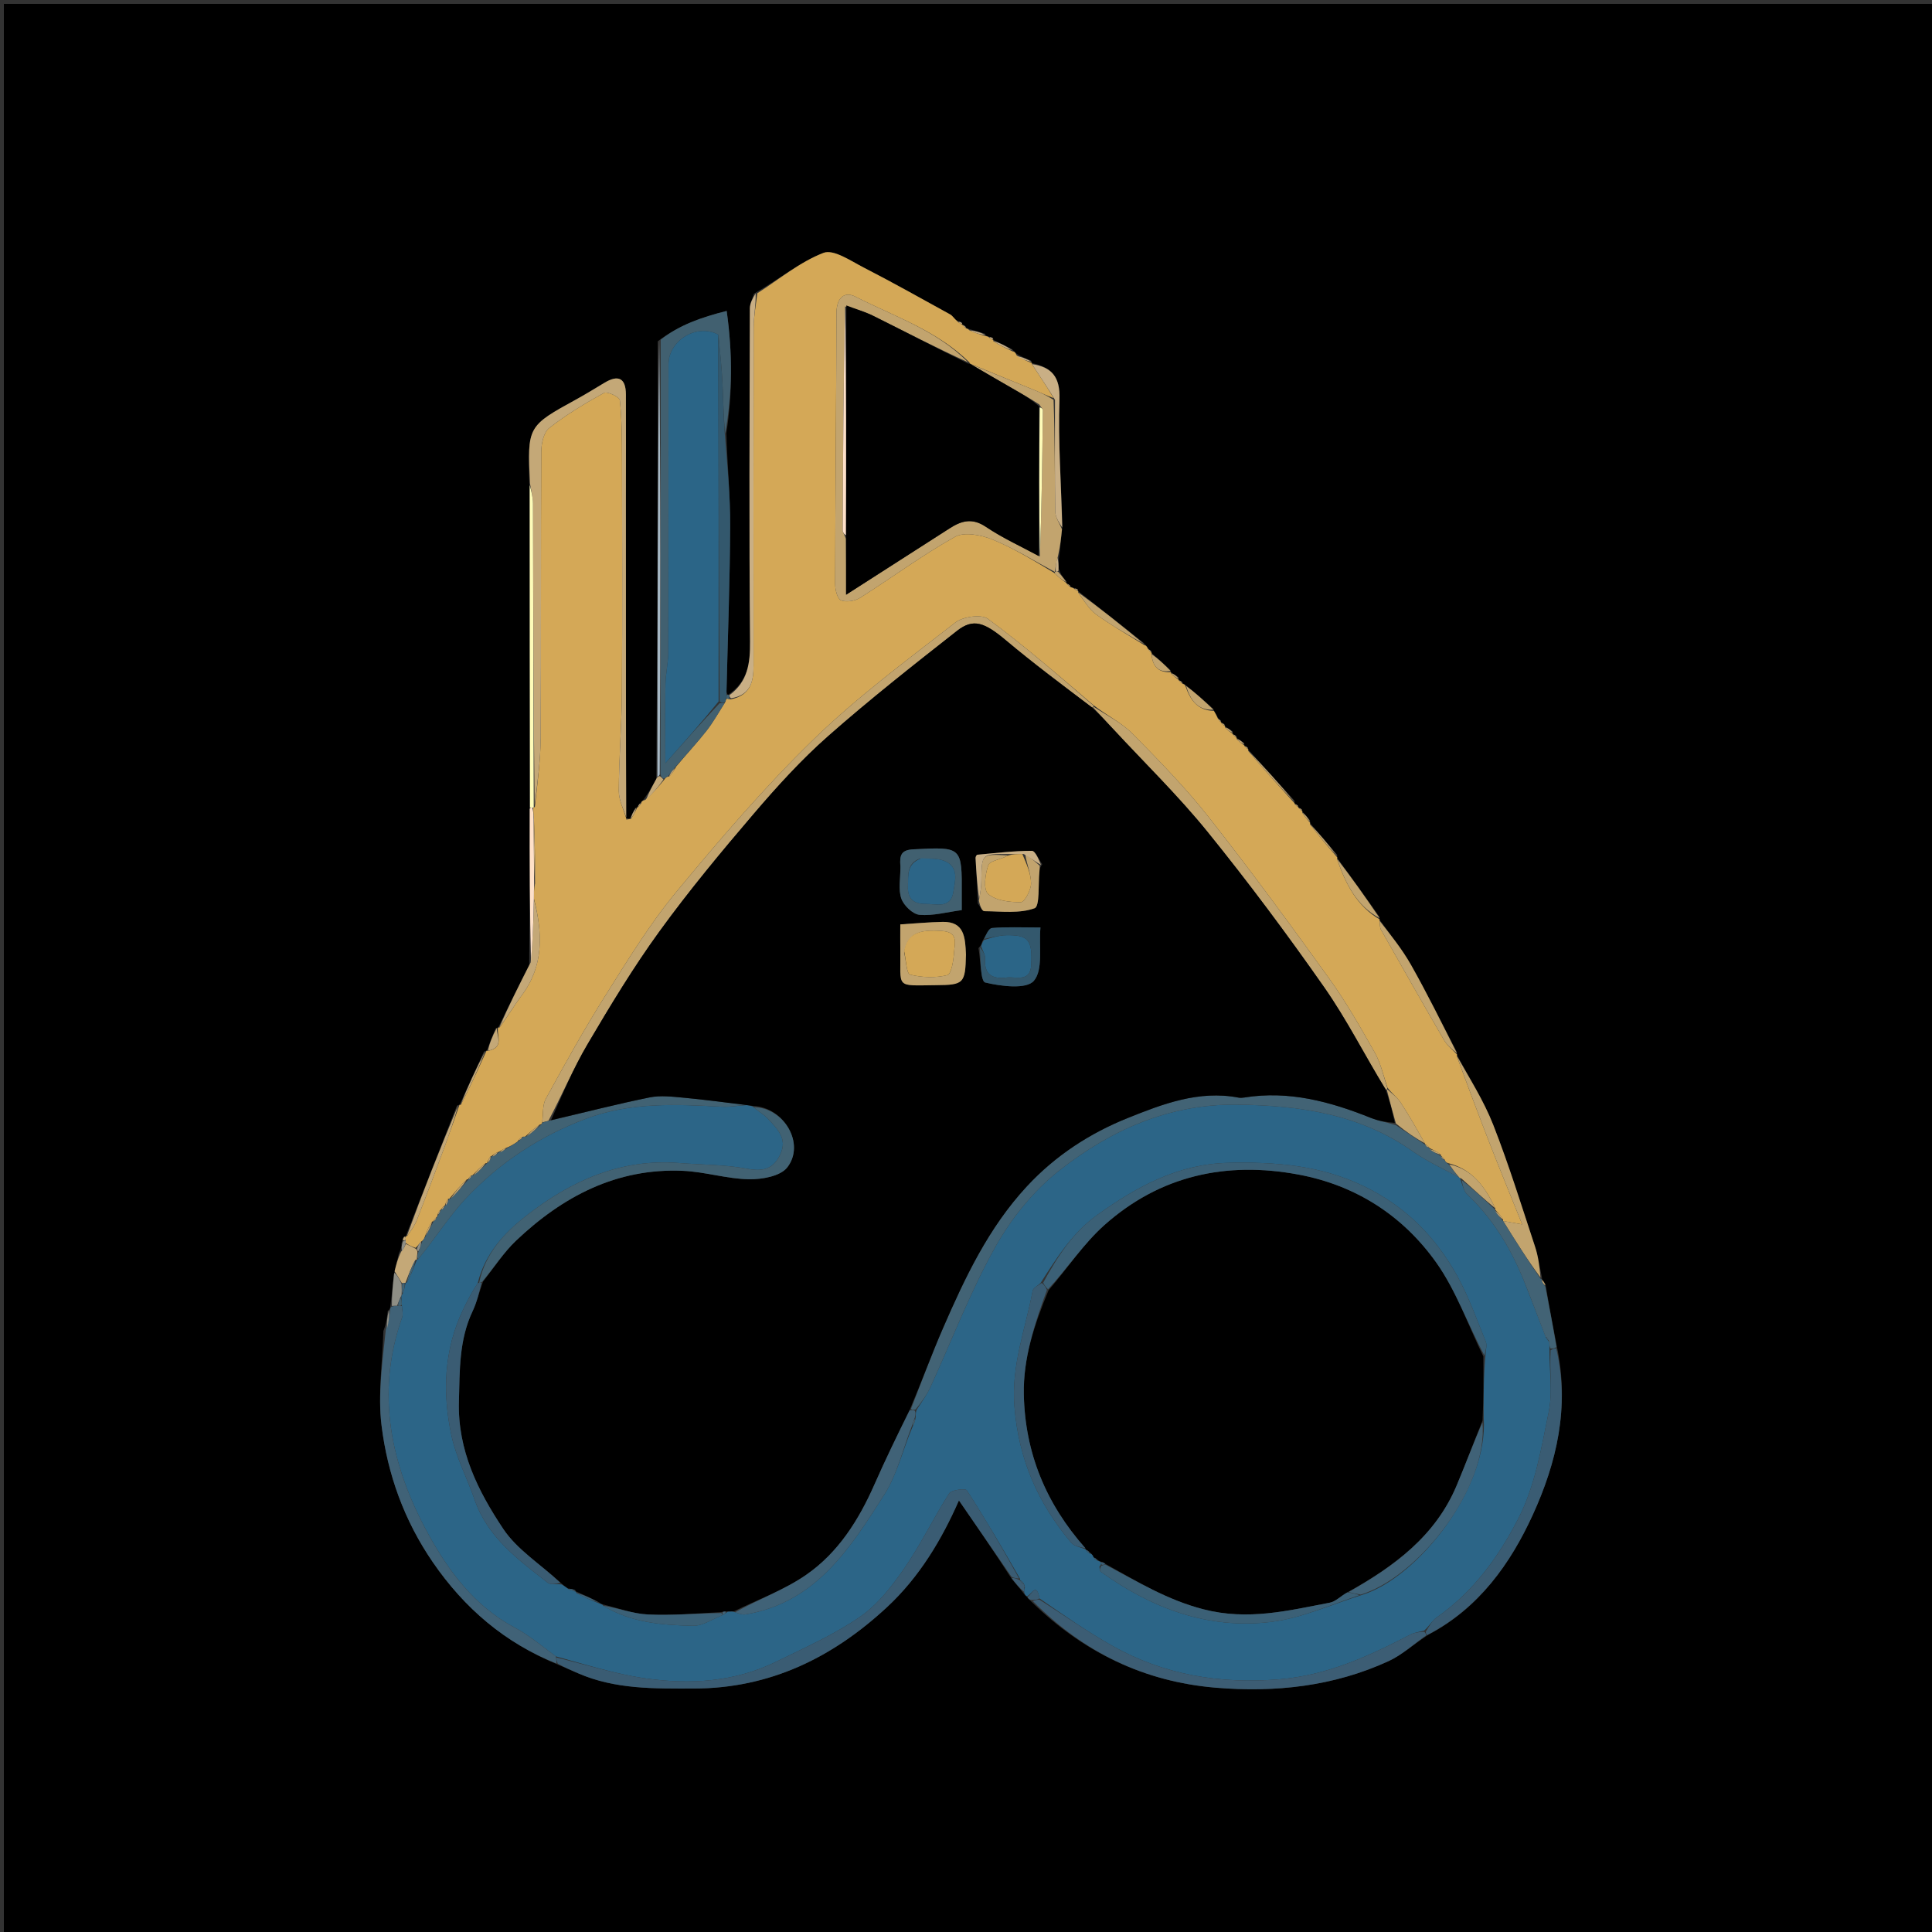 <svg version="1.1" id="Layer_1" xmlns="http://www.w3.org/2000/svg" xmlns:xlink="http://www.w3.org/1999/xlink" x="0px" y="0px"
	 width="100%" viewBox="0 0 500 500" enable-background="new 0 0 500 500" xml:space="preserve">
<rect x="0" y="0" width="500" height="500" fill="#333333" stroke="none"/>
<path fill="#000000" opacity="1" stroke="none" 
	d="
M293,501 
	C195.333,501 98.167,501 1,501 
	C1,334.333 1,167.667 1,1 
	C167.667,1 334.333,1 501,1 
	C501,167.667 501,334.333 501,501 
	C431.833,501 362.667,501 293,501 
M336.018,208.981 
	C336.018,208.981 336.091,208.975 335.929,208.455 
	C335.627,208.273 335.326,208.09 335.021,207.98 
	C335.021,207.98 335.089,207.956 335.02,207.24 
	C331.029,202.797 327.037,198.354 323.02,193.979 
	C323.02,193.979 323.092,193.973 322.93,193.453 
	C322.627,193.273 322.325,193.092 322.018,192.983 
	C322.018,192.983 322.085,192.96 321.994,192.274 
	C321.342,191.821 320.691,191.368 320.016,190.983 
	C320.016,190.983 320.087,190.977 319.928,190.456 
	C319.626,190.274 319.325,190.092 319.018,189.982 
	C319.018,189.982 319.086,189.96 319.006,189.267 
	C318.348,188.821 317.689,188.375 317.008,187.991 
	C317.008,187.991 317.074,187.982 316.921,187.462 
	C316.622,187.277 316.324,187.092 316.018,186.98 
	C316.018,186.98 316.091,186.976 315.93,186.449 
	C315.629,186.257 315.327,186.064 314.978,185.299 
	C314.7,184.858 314.422,184.417 313.896,183.343 
	C311.58,181.283 309.265,179.224 306.528,177.041 
	C306.528,177.041 306.094,176.981 305.917,176.471 
	C305.62,176.284 305.324,176.097 305.013,175.981 
	C305.013,175.981 305.082,175.961 305.005,175.268 
	C304.35,174.818 303.694,174.368 303.011,173.987 
	C303.011,173.987 303.08,173.956 302.831,173.348 
	C301.236,171.872 299.641,170.397 298.016,168.986 
	C298.016,168.986 298.087,168.977 297.924,168.45 
	C297.621,168.255 297.319,168.061 296.906,167.433 
	C296.737,167.157 296.492,167.003 295.916,166.33 
	C290.289,161.864 284.662,157.398 279.01,152.994 
	C279.01,152.994 279.075,152.976 278.913,152.46 
	C278.599,152.367 278.285,152.275 277.545,152.041 
	C277.545,152.041 277.101,151.985 276.923,151.47 
	C276.624,151.28 276.326,151.089 276.019,150.972 
	C276.019,150.972 276.089,150.95 275.888,150.351 
	C275.212,149.563 274.537,148.774 274.016,147.203 
	C273.967,146.143 273.919,145.082 274.212,143.288 
	C274.419,141.185 274.626,139.082 274.967,136.054 
	C274.64,125.148 273.802,114.223 274.191,103.343 
	C274.402,97.448 272.11,95.011 267.023,93.968 
	C267.023,93.968 267.097,93.957 266.813,93.297 
	C265.541,92.814 264.269,92.331 262.91,91.424 
	C262.75,91.149 262.51,91.007 261.875,90.358 
	C260.268,89.529 258.661,88.699 257.025,87.953 
	C257.025,87.953 257.111,87.973 256.963,87.408 
	C256.623,87.314 256.284,87.22 255.567,87.017 
	C255.567,87.017 255.175,86.999 254.861,86.347 
	C253.555,85.963 252.249,85.58 250.519,85.053 
	C250.519,85.053 250.074,85 249.899,84.485 
	C249.601,84.294 249.303,84.103 249.008,83.991 
	C249.008,83.991 249.086,83.986 248.936,83.428 
	C248.599,83.332 248.263,83.236 247.294,82.788 
	C246.838,82.31 246.465,81.68 245.913,81.376 
	C238.489,77.293 231.105,73.129 223.567,69.263 
	C220.197,67.535 215.737,64.432 213.117,65.442 
	C206.978,67.808 201.65,72.28 195.113,76.003 
	C194.749,77.27 194.069,78.536 194.066,79.804 
	C193.995,108.543 193.852,137.283 194.113,166.02 
	C194.164,171.65 193.54,176.407 188.44,179.815 
	C188.44,179.815 188.087,179.742 188.013,178.84 
	C188.359,164.615 188.902,150.391 188.973,136.165 
	C189.011,128.419 188.247,120.669 187.982,112.079 
	C189.564,101.774 189.607,91.493 188.063,80.469 
	C181.472,82.133 175.857,84.091 170.218,88.334 
	C170.193,125.893 170.167,163.452 169.846,201.641 
	C168.853,203.42 167.86,205.198 166.434,207.084 
	C166.155,207.25 166.004,207.494 165.45,208.026 
	C165.262,208.342 165.074,208.659 164.962,208.969 
	C164.962,208.969 164.938,208.897 164.356,209.167 
	C163.875,210.098 163.395,211.028 162.983,211.983 
	C162.983,211.983 162.971,211.911 162.498,211.949 
	C162.498,211.949 162.028,211.885 162.02,211.988 
	C162.02,211.988 162.123,211.991 162.025,211.056 
	C162.015,200.55 162.002,190.044 161.996,179.537 
	C161.988,162.542 161.982,145.546 161.981,128.55 
	C161.98,119.725 162.03,110.9 161.984,102.075 
	C161.962,97.888 160.061,96.896 156.46,99.047 
	C154.082,100.467 151.729,101.937 149.302,103.27 
	C136.477,110.312 136.47,110.299 137.018,126.002 
	C137.069,153.657 137.119,181.311 137.027,209.901 
	C137.062,222.933 137.096,235.965 136.964,249.721 
	C134.259,255.117 131.555,260.514 128.933,265.967 
	C128.933,265.967 128.905,265.871 128.255,266.158 
	C127.464,268.082 126.672,270.006 125.957,271.982 
	C125.957,271.982 125.929,271.894 125.26,272.154 
	C123.129,276.747 120.998,281.341 118.942,285.965 
	C118.942,285.965 118.933,285.884 118.256,286.142 
	C113.811,297.419 109.367,308.695 104.984,320.001 
	C104.984,320.001 104.962,319.936 104.467,320.091 
	C104.345,320.39 104.224,320.689 103.927,321.706 
	C103.899,322.443 103.871,323.181 103.251,324.313 
	C102.874,325.879 102.498,327.444 101.934,329.808 
	C101.667,332.528 101.401,335.248 100.983,338.377 
	C100.983,338.377 100.985,338.813 100.35,339.287 
	C100.185,340.846 100.02,342.404 99.222,344.446 
	C98.985,352.587 97.76,360.849 98.737,368.843 
	C100.292,381.567 104.637,393.576 112.03,404.328 
	C120.198,416.206 130.668,425.204 144.743,430.948 
	C146.358,431.642 147.977,432.329 149.588,433.033 
	C159.213,437.235 169.387,437.004 179.595,436.99 
	C199.26,436.963 215.521,428.971 229.578,415.912 
	C238.008,408.081 243.787,398.311 248.171,388.315 
	C252.69,394.876 257.234,401.473 261.923,408.733 
	C262.925,409.897 263.927,411.06 265.109,412.606 
	C265.282,412.843 265.51,413.001 265.994,413.517 
	C266.168,413.805 266.416,413.997 267.102,414.678 
	C280.373,427.597 296.099,435.228 314.657,436.776 
	C330.109,438.065 345.154,436.423 359.351,429.904 
	C362.877,428.285 365.862,425.488 369.772,422.994 
	C382.759,416.178 390.929,404.62 396.685,392.035 
	C402.808,378.648 406.314,364.115 402.859,348.204 
	C401.885,343.13 400.912,338.055 399.974,332.348 
	C399.66,331.874 399.346,331.4 399.052,331.003 
	C399.052,331.003 399.129,330.983 398.965,330.174 
	C398.414,327.665 398.079,325.085 397.276,322.659 
	C393.787,312.11 390.508,301.471 386.458,291.137 
	C383.976,284.803 380.235,278.962 377.038,272.98 
	C377.038,272.98 377.112,272.943 376.993,272.196 
	C373.071,264.68 369.329,257.061 365.155,249.687 
	C362.819,245.558 359.767,241.833 357.011,237.993 
	C357.011,237.993 357.076,237.966 356.993,237.244 
	C353.35,232.131 349.707,227.018 346.031,221.987 
	C346.031,221.987 346.107,221.94 346.046,221.22 
	C343.711,218.454 341.376,215.689 339.014,212.992 
	C339.014,212.992 339.082,212.963 339.012,212.306 
	C338.359,211.51 337.706,210.713 337.017,209.982 
	C337.017,209.982 337.09,209.973 336.928,209.454 
	C336.627,209.273 336.325,209.091 336.018,208.981 
z"/>
<path fill="#D4A857" opacity="1" stroke="none" 
	d="
M262.192,90.999 
	C262.51,91.007 262.75,91.149 263.101,91.963 
	C264.561,92.988 265.829,93.472 267.097,93.957 
	C267.097,93.957 267.023,93.968 267.075,94.273 
	C269.095,97.395 271.064,100.211 272.659,103.021 
	C270.972,102.414 269.678,101.768 268.344,101.22 
	C262.54,98.837 256.724,96.482 250.965,94.085 
	C251.018,94.053 250.928,94.14 250.901,93.791 
	C242.435,85.494 231.483,81.937 221.453,76.807 
	C218.323,75.207 216.493,77.327 216.483,81.008 
	C216.414,104.392 216.194,127.775 216.136,151.158 
	C216.133,152.631 216.725,154.991 217.67,155.371 
	C219.04,155.921 221.298,155.535 222.633,154.69 
	C230.847,149.489 238.692,143.659 247.157,138.93 
	C249.566,137.585 253.946,138.442 256.872,139.637 
	C262.454,141.915 267.641,145.163 273.008,148.378 
	C274.046,149.482 275.068,150.216 276.089,150.95 
	C276.089,150.95 276.019,150.972 276.136,151.175 
	C276.536,151.58 276.818,151.783 277.101,151.985 
	C277.101,151.985 277.545,152.041 277.901,152.296 
	C278.486,152.776 278.759,152.918 279.075,152.976 
	C279.075,152.976 279.01,152.994 279.017,153.327 
	C280.555,155.467 281.809,157.658 283.673,159.004 
	C287.672,161.891 291.985,164.343 296.17,166.973 
	C296.492,167.003 296.737,167.157 297.07,167.895 
	C297.518,168.564 297.803,168.77 298.087,168.977 
	C298.087,168.977 298.016,168.986 298.02,169.332 
	C298.292,172.779 300.079,174.085 303.08,173.956 
	C303.08,173.956 303.011,173.987 303.066,174.279 
	C303.775,175.035 304.428,175.498 305.082,175.961 
	C305.082,175.961 305.013,175.981 305.133,176.182 
	C305.533,176.583 305.813,176.782 306.094,176.981 
	C306.094,176.981 306.528,177.041 306.761,177.46 
	C308.11,181.397 310.1,183.891 314.145,183.975 
	C314.422,184.417 314.7,184.858 315.112,185.827 
	C315.528,186.562 315.809,186.769 316.091,186.976 
	C316.091,186.976 316.018,186.98 316.13,187.18 
	C316.52,187.581 316.797,187.781 317.074,187.982 
	C317.074,187.982 317.008,187.991 317.058,188.289 
	C317.767,189.044 318.427,189.502 319.086,189.96 
	C319.086,189.96 319.018,189.982 319.131,190.183 
	C319.526,190.581 319.806,190.779 320.087,190.977 
	C320.087,190.977 320.016,190.983 320.064,191.279 
	C320.77,192.037 321.428,192.498 322.085,192.96 
	C322.085,192.96 322.018,192.983 322.134,193.183 
	C322.53,193.579 322.811,193.776 323.092,193.973 
	C323.092,193.973 323.02,193.979 323.023,194.315 
	C327.047,199.086 331.068,203.521 335.089,207.956 
	C335.089,207.956 335.021,207.98 335.133,208.182 
	C335.527,208.58 335.809,208.778 336.091,208.975 
	C336.091,208.975 336.018,208.981 336.132,209.182 
	C336.527,209.58 336.809,209.777 337.09,209.973 
	C337.09,209.973 337.017,209.982 337.021,210.311 
	C337.711,211.414 338.396,212.189 339.082,212.963 
	C339.082,212.963 339.014,212.992 339.018,213.329 
	C341.383,216.424 343.745,219.182 346.107,221.94 
	C346.107,221.94 346.031,221.987 346.03,222.327 
	C348.263,228.812 351.158,234.48 357.076,237.966 
	C357.076,237.966 357.011,237.993 357.018,238.339 
	C357.139,239.33 357.089,240.069 357.394,240.606 
	C362.795,250.152 368.199,259.697 373.718,269.175 
	C374.551,270.605 375.966,271.695 377.112,272.943 
	C377.112,272.943 377.038,272.98 377.03,273.343 
	C379.946,281.344 382.827,288.998 385.806,296.614 
	C388.341,303.093 390.989,309.528 393.944,316.869 
	C391.244,316.394 390.128,316.197 389.004,316 
	C388.998,315.999 389,315.987 389.004,315.634 
	C388.311,314.54 387.615,313.8 386.944,313.025 
	C386.97,312.991 386.934,313.066 386.959,312.697 
	C384.328,307.091 381.008,302.565 374.679,300.988 
	C374.2,300.802 374.011,300.597 373.837,300.035 
	C373.476,299.526 373.183,299.296 372.917,299.093 
	C372.943,299.119 372.877,299.154 372.862,298.79 
	C371.856,297.998 370.864,297.57 369.881,297.084 
	C369.89,297.026 369.912,297.14 369.816,296.895 
	C369.424,296.484 369.126,296.317 368.867,296.171 
	C368.904,296.193 368.832,296.24 368.756,295.898 
	C366.627,292.134 364.665,288.652 362.475,285.318 
	C361.613,284.005 360.244,283.024 359.079,281.501 
	C357.982,278.181 357.286,275.041 355.768,272.367 
	C352.083,265.877 348.382,259.341 344.031,253.297 
	C333.89,239.212 323.621,225.201 312.888,211.566 
	C306.845,203.888 299.962,196.834 293.081,189.871 
	C290.273,187.029 286.468,185.173 283.037,182.537 
	C273.93,174.784 265.091,167.106 255.702,160.173 
	C253.966,158.891 249.196,159.576 247.206,161.125 
	C234.705,170.858 221.871,180.348 210.548,191.359 
	C197.884,203.674 186.311,217.19 175.031,230.819 
	C168.116,239.173 162.398,248.566 156.593,257.776 
	C151.147,266.418 146.188,275.375 141.273,284.335 
	C140.338,286.039 140.612,288.405 140.291,290.614 
	C140.253,290.762 140.083,291.015 139.71,291.009 
	C138.225,292.034 137.114,293.066 135.877,294.164 
	C135.751,294.23 135.479,294.148 135.163,294.209 
	C134.585,294.59 134.322,294.91 133.896,295.473 
	C132.905,296.183 132.077,296.649 130.917,297.098 
	C130.094,297.451 129.603,297.821 129.097,298.097 
	C129.082,298.002 129.133,298.189 128.816,298.154 
	C128.062,298.5 127.626,298.88 127.164,299.212 
	C127.139,299.163 127.245,299.189 126.95,299.286 
	C126.453,299.936 126.249,300.491 126.023,301.023 
	C126.001,301.001 126.046,301.047 125.673,301.029 
	C124.279,302.084 123.259,303.158 122.199,304.227 
	C122.16,304.222 122.167,304.144 121.916,304.218 
	C121.487,304.582 121.31,304.872 121.168,305.156 
	C121.203,305.15 121.213,305.22 120.85,305.182 
	C119.093,306.845 117.699,308.546 116.269,310.246 
	C116.233,310.245 116.24,310.175 115.946,310.281 
	C115.469,310.957 115.288,311.526 115.06,312.09 
	C115.014,312.084 115.104,312.069 114.864,312.165 
	C114.448,312.548 114.271,312.834 114.053,313.084 
	C114.013,313.048 114.117,313.077 113.85,313.225 
	C113.438,313.745 113.293,314.118 113.195,314.61 
	C113.242,314.73 113.107,314.95 112.868,315.077 
	C112.447,315.508 112.265,315.811 112.114,316.097 
	C112.146,316.079 112.17,316.147 111.815,316.132 
	C110.95,317.418 110.439,318.719 109.873,320.244 
	C109.688,320.752 109.511,321.002 108.995,321.311 
	C108.417,321.931 108.132,322.458 107.543,322.944 
	C106.497,322.575 105.754,322.246 105.001,321.693 
	C104.992,321.468 104.999,321.018 105.001,320.747 
	C104.989,320.296 104.976,320.116 104.962,319.936 
	C104.962,319.936 104.984,320.001 105.311,319.936 
	C106.406,318.478 107.341,317.149 107.914,315.68 
	C110.31,309.541 112.623,303.369 114.913,297.19 
	C116.303,293.44 117.596,289.654 118.933,285.884 
	C118.933,285.884 118.942,285.965 119.27,285.928 
	C121.707,281.226 123.818,276.56 125.929,271.894 
	C125.929,271.894 125.957,271.982 126.323,271.965 
	C130.637,271.093 128.442,267.997 128.905,265.871 
	C128.905,265.871 128.933,265.967 129.258,265.934 
	C131.367,263.155 132.999,260.294 134.965,257.684 
	C140.748,250.008 140.47,241.608 138.173,232.522 
	C138.158,231.073 138.198,230.017 138.47,228.629 
	C138.54,222.866 138.379,217.435 138.173,211.626 
	C138.061,210.487 137.993,209.727 137.987,209.003 
	C138.048,209.04 138.188,209.069 138.421,208.779 
	C139.097,202.625 139.889,196.764 139.924,190.899 
	C140.068,166.251 139.937,141.602 140.074,116.954 
	C140.086,114.842 140.685,111.913 142.126,110.782 
	C146.532,107.324 151.391,104.393 156.309,101.684 
	C157.148,101.221 160.327,102.737 160.413,103.552 
	C160.931,108.448 160.96,113.406 160.97,118.344 
	C161.012,138.662 161.078,158.981 160.944,179.298 
	C160.888,187.758 160.18,196.214 160.143,204.673 
	C160.132,207.11 161.427,209.552 162.123,211.991 
	C162.123,211.991 162.02,211.988 162.1,212.108 
	C162.444,212.123 162.707,212.017 162.971,211.911 
	C162.971,211.911 162.983,211.983 163.3,211.916 
	C164.058,210.865 164.498,209.881 164.938,208.897 
	C164.938,208.897 164.962,208.969 165.177,208.856 
	C165.589,208.434 165.785,208.126 165.981,207.818 
	C166.004,207.494 166.155,207.25 167.005,207 
	C169.026,205.228 170.476,203.538 172.018,201.646 
	C172.294,201.193 172.536,201.029 173.197,200.922 
	C174,200.14 174.442,199.388 175.027,198.345 
	C177.744,195.085 180.434,192.206 182.853,189.115 
	C184.605,186.877 185.996,184.358 187.699,181.669 
	C187.88,181.156 187.908,180.937 188.14,180.793 
	C188.343,180.867 188.762,180.969 189.153,180.985 
	C194.279,179.914 195.021,176.348 195.019,172.271 
	C195.005,143.106 194.978,113.94 195.045,84.775 
	C195.052,81.816 195.663,78.858 195.994,75.9 
	C201.65,72.28 206.978,67.808 213.117,65.442 
	C215.737,64.432 220.197,67.535 223.567,69.263 
	C231.105,73.129 238.489,77.293 245.913,81.376 
	C246.465,81.68 246.838,82.31 247.756,83.164 
	C248.463,83.775 248.753,83.924 249.086,83.986 
	C249.086,83.986 249.008,83.991 249.127,84.184 
	C249.522,84.585 249.798,84.793 250.074,85 
	C250.074,85 250.519,85.053 250.852,85.463 
	C252.515,86.248 253.845,86.623 255.175,86.999 
	C255.175,86.999 255.567,87.017 255.899,87.276 
	C256.478,87.774 256.771,87.92 257.111,87.973 
	C257.111,87.973 257.025,87.953 257.064,88.292 
	C258.799,89.421 260.496,90.21 262.192,90.999 
z"/>
<path fill="#2C6587" opacity="1" stroke="none" 
	d="
M265.793,413.079 
	C265.51,413.001 265.282,412.843 265.06,412.109 
	C265.034,411.409 265.057,411.205 265.223,410.898 
	C265.251,410.527 265.135,410.257 265.01,409.994 
	C265.002,410 265.011,409.987 264.897,409.773 
	C264.583,409.293 264.326,409.103 264.007,408.993 
	C264.002,408.998 264.017,408.985 264.009,408.616 
	C259.459,400.695 254.999,393.089 250.209,385.697 
	C249.852,385.146 246.244,385.561 245.651,386.488 
	C241.601,392.828 238.321,399.678 234.056,405.855 
	C230.843,410.51 227.142,415.29 222.572,418.438 
	C215.878,423.049 208.288,426.405 200.943,430.018 
	C190.179,435.313 178.613,436.009 167.038,434.363 
	C159.262,433.257 151.677,430.809 143.84,428.661 
	C140.178,425.948 136.877,423.168 133.151,421.19 
	C122.84,415.716 116.084,406.581 110.832,397.009 
	C101.225,379.499 97.041,360.695 104.096,340.858 
	C104.393,340.024 104.04,338.958 103.99,337.623 
	C103.951,336.742 103.912,336.237 103.865,335.566 
	C103.857,335.4 103.935,335.075 104.202,334.851 
	C104.629,333.738 104.789,332.849 104.973,331.98 
	C104.998,331.999 104.955,331.953 105.312,331.905 
	C106.41,329.868 107.15,327.879 107.919,325.951 
	C107.947,326.013 107.874,325.896 108.234,325.865 
	C112.683,320.429 116.308,314.578 120.963,309.712 
	C129.569,300.718 139.799,293.989 151.592,289.546 
	C163.163,285.186 174.986,285.781 186.913,286.424 
	C188.934,286.533 190.984,286.115 193.343,286.009 
	C194.102,286.128 194.539,286.178 195.06,286.549 
	C196.334,287.722 197.703,288.406 198.677,289.458 
	C201.093,292.066 203.935,294.625 201.914,298.82 
	C200.115,302.556 197.497,303.255 193.359,302.475 
	C187.6,301.389 181.627,301.453 175.748,300.99 
	C160.635,299.8 147.823,305.588 136.304,314.555 
	C130.571,319.018 125.536,324.373 123.641,332.047 
	C122.15,334.341 120.987,336.561 119.903,338.819 
	C114.865,349.319 114.465,360.396 116.827,371.474 
	C118.043,377.177 120.903,382.514 122.818,388.087 
	C126.184,397.887 134.117,403.635 141.758,409.622 
	C142.51,410.21 144.001,409.855 145.392,410.07 
	C146.091,410.498 146.547,410.794 147.204,411.308 
	C147.972,411.656 148.539,411.787 149.056,411.93 
	C149.007,411.941 149.081,411.873 149.12,412.239 
	C151.12,413.4 153.082,414.194 155.277,415.042 
	C155.51,415.096 155.975,415.214 156.077,415.549 
	C163.368,419.971 171.369,420.571 179.322,420.754 
	C181.859,420.813 184.44,418.971 187.208,417.901 
	C187.679,417.63 187.882,417.405 188.353,417.093 
	C189.115,417.035 189.551,417.01 190.245,417.25 
	C191.303,417.622 192.138,417.935 192.899,417.809 
	C211.128,414.781 220.037,400.647 228.832,386.835 
	C232.219,381.517 233.68,374.974 236.298,368.952 
	C236.709,368.282 236.842,367.649 236.981,366.683 
	C236.992,365.906 236.996,365.462 237.266,364.799 
	C238.624,362.721 239.888,360.94 240.782,358.99 
	C246.343,346.863 251.093,334.291 257.588,322.692 
	C261.742,315.274 267.519,308.109 274.18,302.886 
	C287.454,292.479 302.45,285.673 320.128,285.88 
	C336.486,286.071 351.97,288.308 365.708,298.019 
	C369.382,300.616 373.571,302.486 377.647,304.733 
	C377.77,304.775 377.974,304.937 377.979,305.305 
	C378.546,306.832 378.838,308.275 379.713,309.102 
	C386.473,315.494 391.109,323.241 394.522,331.79 
	C396.403,336.501 398.186,341.25 400.12,346.204 
	C400.422,346.7 400.673,346.907 400.979,347.369 
	C400.987,348.12 400.994,348.549 400.996,349.449 
	C400.994,355.075 401.834,360.402 400.822,365.351 
	C398.919,374.66 397.302,384.44 393.069,392.753 
	C388.033,402.642 381.319,411.982 371.79,418.607 
	C370.631,419.413 369.895,420.829 368.589,421.979 
	C367.116,422.344 365.94,422.541 364.932,423.064 
	C354.267,428.593 343.576,433.56 331.204,434.592 
	C315.736,435.883 301.251,433.489 287.773,425.885 
	C281.336,422.254 275.263,417.975 269.011,413.661 
	C268.245,409.269 266.888,412.823 265.793,413.079 
M284.542,405.406 
	C284.623,405.85 284.543,406.516 284.806,406.705 
	C297.993,416.202 312.617,421.738 328.933,419.752 
	C336.783,418.797 344.327,415.33 352.672,412.707 
	C367,408.178 385.202,385.107 383.992,366.977 
	C383.961,361.669 383.929,356.361 384.45,350.547 
	C384.492,349.432 384.899,348.169 384.515,347.228 
	C382.168,341.469 380.088,335.536 377.079,330.127 
	C371.427,319.966 363.608,312.088 352.789,306.907 
	C341.567,301.532 329.962,300.674 317.916,300.944 
	C304.897,301.236 294.266,307.083 284.051,314.371 
	C277.638,318.947 273.632,325.273 269.251,332.101 
	C268.56,332.75 267.391,333.311 267.251,334.063 
	C265.406,343.971 261.671,353.231 262.537,364.011 
	C263.646,377.832 268.672,389.068 277.243,399.26 
	C278.049,400.219 279.746,400.428 280.999,401.002 
	C280.999,401.002 281.007,400.969 281.224,401.417 
	C281.424,401.696 281.686,401.892 282.463,402.185 
	C282.748,402.376 282.926,402.64 283.236,403.427 
	C283.513,403.615 283.791,403.803 284.513,404.073 
	C284.513,404.073 284.957,404.153 284.976,404.569 
	C284.976,404.569 284.971,404.987 284.542,405.406 
z"/>
<path fill="#C2A46E" opacity="1" stroke="none" 
	d="
M272.991,148.009 
	C267.641,145.163 262.454,141.915 256.872,139.637 
	C253.946,138.442 249.566,137.585 247.157,138.93 
	C238.692,143.659 230.847,149.489 222.633,154.69 
	C221.298,155.535 219.04,155.921 217.67,155.371 
	C216.725,154.991 216.133,152.631 216.136,151.158 
	C216.194,127.775 216.414,104.392 216.483,81.008 
	C216.493,77.327 218.323,75.207 221.453,76.807 
	C231.483,81.937 242.435,85.494 250.523,93.754 
	C242.162,89.969 234.178,85.82 226.125,81.807 
	C223.864,80.681 221.403,79.958 218.714,79.316 
	C218.284,98.798 218.167,118.013 218.096,137.228 
	C218.094,137.806 218.583,138.385 218.905,139.427 
	C218.968,144.336 218.968,148.781 218.968,153.912 
	C228.217,147.985 236.99,142.381 245.742,136.747 
	C248.808,134.773 251.598,133.956 255.128,136.331 
	C259.442,139.233 264.24,141.416 269.126,144.006 
	C269.587,131.466 269.759,118.831 269.882,106.196 
	C269.886,105.802 269.39,105.403 268.972,104.684 
	C266.591,103.11 264.356,101.876 262.142,100.606 
	C258.392,98.455 254.655,96.281 250.912,94.116 
	C256.724,96.482 262.54,98.837 268.344,101.22 
	C269.678,101.768 270.972,102.414 272.657,103.486 
	C273.028,113.443 272.946,122.929 273.105,132.411 
	C273.131,133.943 274.23,135.457 274.833,136.979 
	C274.626,139.082 274.419,141.185 273.806,143.909 
	C273.281,145.673 273.161,146.816 273.029,147.972 
	C273.016,147.984 272.991,148.009 272.991,148.009 
z"/>
<path fill="#3A5C73" opacity="1" stroke="none" 
	d="
M144.007,428.961 
	C151.677,430.809 159.262,433.257 167.038,434.363 
	C178.613,436.009 190.179,435.313 200.943,430.018 
	C208.288,426.405 215.878,423.049 222.572,418.438 
	C227.142,415.29 230.843,410.51 234.056,405.855 
	C238.321,399.678 241.601,392.828 245.651,386.488 
	C246.244,385.561 249.852,385.146 250.209,385.697 
	C254.999,393.089 259.459,400.695 263.729,408.5 
	C262.897,408.526 262.338,408.298 261.778,408.07 
	C257.234,401.473 252.69,394.876 248.171,388.315 
	C243.787,398.311 238.008,408.081 229.578,415.912 
	C215.521,428.971 199.26,436.963 179.595,436.99 
	C169.387,437.004 159.213,437.235 149.588,433.033 
	C147.977,432.329 146.358,431.642 144.369,430.572 
	C143.999,429.784 144.003,429.372 144.007,428.961 
z"/>
<path fill="#C4A877" opacity="1" stroke="none" 
	d="
M162.074,211.523 
	C161.427,209.552 160.132,207.11 160.143,204.673 
	C160.18,196.214 160.888,187.758 160.944,179.298 
	C161.078,158.981 161.012,138.662 160.97,118.344 
	C160.96,113.406 160.931,108.448 160.413,103.552 
	C160.327,102.737 157.148,101.221 156.309,101.684 
	C151.391,104.393 146.532,107.324 142.126,110.782 
	C140.685,111.913 140.086,114.842 140.074,116.954 
	C139.937,141.602 140.068,166.251 139.924,190.899 
	C139.889,196.764 139.097,202.625 138.363,208.307 
	C138.038,182.192 138.021,156.258 137.937,130.324 
	C137.931,128.577 137.428,126.831 137.156,125.085 
	C136.47,110.299 136.477,110.312 149.302,103.27 
	C151.729,101.937 154.082,100.467 156.46,99.047 
	C160.061,96.896 161.962,97.888 161.984,102.075 
	C162.03,110.9 161.98,119.725 161.981,128.55 
	C161.982,145.546 161.988,162.542 161.996,179.537 
	C162.002,190.044 162.015,200.55 162.074,211.523 
z"/>
<path fill="#416070" opacity="1" stroke="none" 
	d="
M187.547,181.964 
	C185.996,184.358 184.605,186.877 182.853,189.115 
	C180.434,192.206 177.744,195.085 174.758,198.517 
	C173.843,199.636 173.339,200.293 172.836,200.95 
	C172.536,201.029 172.294,201.193 171.797,201.527 
	C171.291,201.333 171.098,201.055 170.919,200.323 
	C170.951,162.548 170.971,125.227 170.992,87.907 
	C175.857,84.091 181.472,82.133 188.063,80.469 
	C189.607,91.493 189.564,101.774 187.663,112.181 
	C187.229,107.861 187.203,103.434 186.974,99.018 
	C186.765,94.996 186.335,90.985 185.914,86.615 
	C180.323,83.597 173.024,88.096 173.013,94.266 
	C172.972,119.08 173.015,143.894 172.951,168.707 
	C172.943,171.506 172.27,174.299 172.219,177.101 
	C172.103,183.452 172.183,189.806 172.183,197.549 
	C177.431,191.629 181.698,186.816 186.231,182.001 
	C186.846,181.988 187.197,181.976 187.547,181.964 
M184.486,83.57 
	C184.486,83.57 184.435,83.479 184.486,83.57 
z"/>
<path fill="#3C5D74" opacity="1" stroke="none" 
	d="
M269.025,413.989 
	C275.263,417.975 281.336,422.254 287.773,425.885 
	C301.251,433.489 315.736,435.883 331.204,434.592 
	C343.576,433.56 354.267,428.593 364.932,423.064 
	C365.94,422.541 367.116,422.344 368.62,422.297 
	C369.049,422.81 369.073,423.021 369.097,423.233 
	C365.862,425.488 362.877,428.285 359.351,429.904 
	C345.154,436.423 330.109,438.065 314.657,436.776 
	C296.099,435.228 280.373,427.597 267.301,414.358 
	C268.008,414.022 268.516,414.005 269.025,413.989 
z"/>
<path fill="#406277" opacity="1" stroke="none" 
	d="
M143.84,428.661 
	C144.003,429.372 143.999,429.784 143.993,430.503 
	C130.668,425.204 120.198,416.206 112.03,404.328 
	C104.637,393.576 100.292,381.567 98.737,368.843 
	C97.76,360.849 98.985,352.587 99.863,343.987 
	C100.664,341.956 100.825,340.385 100.985,338.813 
	C100.985,338.813 100.983,338.377 101.332,338.178 
	C102.044,337.954 102.408,337.928 103.075,337.935 
	C103.582,337.977 103.786,337.989 103.989,338.001 
	C104.04,338.958 104.393,340.024 104.096,340.858 
	C97.041,360.695 101.225,379.499 110.832,397.009 
	C116.084,406.581 122.84,415.716 133.151,421.19 
	C136.877,423.168 140.178,425.948 143.84,428.661 
z"/>
<path fill="#3A5C73" opacity="1" stroke="none" 
	d="
M369.434,423.113 
	C369.073,423.021 369.049,422.81 368.994,422.281 
	C369.895,420.829 370.631,419.413 371.79,418.607 
	C381.319,411.982 388.033,402.642 393.069,392.753 
	C397.302,384.44 398.919,374.66 400.822,365.351 
	C401.834,360.402 400.994,355.075 401.288,349.452 
	C401.976,348.986 402.366,348.987 402.756,348.988 
	C406.314,364.115 402.808,378.648 396.685,392.035 
	C390.929,404.62 382.759,416.178 369.434,423.113 
z"/>
<path fill="#33586D" opacity="1" stroke="none" 
	d="
M186.003,86.969 
	C186.335,90.985 186.765,94.996 186.974,99.018 
	C187.203,103.434 187.229,107.861 187.595,112.602 
	C188.247,120.669 189.011,128.419 188.973,136.165 
	C188.902,150.391 188.359,164.615 188.008,179.535 
	C188.003,180.229 187.937,180.719 187.937,180.719 
	C187.908,180.937 187.88,181.156 187.699,181.669 
	C187.197,181.976 186.846,181.988 186.237,181.532 
	C185.986,149.699 185.995,118.334 186.003,86.969 
z"/>
<path fill="#C2A46E" opacity="1" stroke="none" 
	d="
M389.011,316.001 
	C390.128,316.197 391.244,316.394 393.944,316.869 
	C390.989,309.528 388.341,303.093 385.806,296.614 
	C382.827,288.998 379.946,281.344 377.041,273.303 
	C380.235,278.962 383.976,284.803 386.458,291.137 
	C390.508,301.471 393.787,312.11 397.276,322.659 
	C398.079,325.085 398.414,327.665 398.674,330.61 
	C395.259,326.031 392.135,321.016 389.011,316.001 
z"/>
<path fill="#426375" opacity="1" stroke="none" 
	d="
M389.004,316 
	C392.135,321.016 395.259,326.031 398.756,331.015 
	C399.129,330.983 399.052,331.003 398.961,331.283 
	C399.226,332.036 399.582,332.508 399.938,332.98 
	C400.912,338.055 401.885,343.13 402.807,348.596 
	C402.366,348.987 401.976,348.986 401.294,348.982 
	C400.994,348.549 400.987,348.12 400.874,347.145 
	C400.577,346.32 400.325,346.115 400.013,345.982 
	C398.186,341.25 396.403,336.501 394.522,331.79 
	C391.109,323.241 386.473,315.494 379.713,309.102 
	C378.838,308.275 378.546,306.832 378.297,305.428 
	C381.384,307.81 384.159,310.438 386.934,313.066 
	C386.934,313.066 386.97,312.991 386.97,313.342 
	C387.647,314.458 388.323,315.223 389,315.987 
	C389,315.987 388.998,315.999 389.004,316 
z"/>
<path fill="#C9AF85" opacity="1" stroke="none" 
	d="
M195.554,75.952 
	C195.663,78.858 195.052,81.816 195.045,84.775 
	C194.978,113.94 195.005,143.106 195.019,172.271 
	C195.021,176.348 194.279,179.914 189.152,180.718 
	C188.768,180.259 188.779,180.082 188.789,179.905 
	C193.54,176.407 194.164,171.65 194.113,166.02 
	C193.852,137.283 193.995,108.543 194.066,79.804 
	C194.069,78.536 194.749,77.27 195.554,75.952 
z"/>
<path fill="#A6B8C5" opacity="1" stroke="none" 
	d="
M170.605,88.121 
	C170.971,125.227 170.951,162.548 170.735,200.406 
	C170.538,200.944 170.141,201.01 170.141,201.01 
	C170.167,163.452 170.193,125.893 170.605,88.121 
z"/>
<path fill="#C9AF85" opacity="1" stroke="none" 
	d="
M274.9,136.516 
	C274.23,135.457 273.131,133.943 273.105,132.411 
	C272.946,122.929 273.028,113.443 273.031,103.493 
	C271.064,100.211 269.095,97.395 267.081,94.236 
	C272.11,95.011 274.402,97.448 274.191,103.343 
	C273.802,114.223 274.64,125.148 274.9,136.516 
z"/>
<path fill="#FEFCB9" opacity="1" stroke="none" 
	d="
M137.087,125.543 
	C137.428,126.831 137.931,128.577 137.937,130.324 
	C138.021,156.258 138.038,182.192 138.13,208.598 
	C138.188,209.069 138.048,209.04 137.798,209.005 
	C137.548,208.97 137.17,208.966 137.17,208.966 
	C137.119,181.311 137.069,153.657 137.087,125.543 
z"/>
<path fill="#C2A46E" opacity="1" stroke="none" 
	d="
M377.053,272.57 
	C375.966,271.695 374.551,270.605 373.718,269.175 
	C368.199,259.697 362.795,250.152 357.394,240.606 
	C357.089,240.069 357.139,239.33 357.031,238.306 
	C359.767,241.833 362.819,245.558 365.155,249.687 
	C369.329,257.061 373.071,264.68 377.053,272.57 
z"/>
<path fill="#C4A877" opacity="1" stroke="none" 
	d="
M118.595,286.013 
	C117.596,289.654 116.303,293.44 114.913,297.19 
	C112.623,303.369 110.31,309.541 107.914,315.68 
	C107.341,317.149 106.406,318.478 105.28,319.921 
	C109.367,308.695 113.811,297.419 118.595,286.013 
z"/>
<path fill="#C4A877" opacity="1" stroke="none" 
	d="
M138.227,232.914 
	C140.47,241.608 140.748,250.008 134.965,257.684 
	C132.999,260.294 131.367,263.155 129.216,265.906 
	C131.555,260.514 134.259,255.117 137.34,249.06 
	C137.886,243.237 138.057,238.075 138.227,232.914 
z"/>
<path fill="#C2A46E" opacity="1" stroke="none" 
	d="
M296.043,166.651 
	C291.985,164.343 287.672,161.891 283.673,159.004 
	C281.809,157.658 280.555,155.467 279.03,153.295 
	C284.662,157.398 290.289,161.864 296.043,166.651 
z"/>
<path fill="#C2A46E" opacity="1" stroke="none" 
	d="
M357.035,237.605 
	C351.158,234.48 348.263,228.812 346.046,222.285 
	C349.707,227.018 353.35,232.131 357.035,237.605 
z"/>
<path fill="#FFE1C9" opacity="1" stroke="none" 
	d="
M138.173,232.522 
	C138.057,238.075 137.886,243.237 137.423,248.698 
	C137.096,235.965 137.062,222.933 137.099,209.434 
	C137.17,208.966 137.548,208.97 137.737,208.968 
	C137.993,209.727 138.061,210.487 138.107,212.089 
	C138.136,218.274 138.187,223.617 138.238,228.961 
	C138.198,230.017 138.158,231.073 138.173,232.522 
z"/>
<path fill="#C2A46E" opacity="1" stroke="none" 
	d="
M335.055,207.598 
	C331.068,203.521 327.047,199.086 323.036,194.281 
	C327.037,198.354 331.029,202.797 335.055,207.598 
z"/>
<path fill="#C4A877" opacity="1" stroke="none" 
	d="
M125.595,272.024 
	C123.818,276.56 121.707,281.226 119.232,285.913 
	C120.998,281.341 123.129,276.747 125.595,272.024 
z"/>
<path fill="#C4A877" opacity="1" stroke="none" 
	d="
M105.011,321.918 
	C105.754,322.246 106.497,322.575 107.6,323.185 
	C107.959,323.466 108.079,323.944 108.017,324.267 
	C107.928,325.025 107.901,325.46 107.874,325.896 
	C107.874,325.896 107.947,326.013 107.56,326.003 
	C106.434,327.98 105.695,329.967 104.955,331.953 
	C104.955,331.953 104.998,331.999 104.728,332.002 
	C104.458,332.005 104.018,332.224 103.916,331.926 
	C103.25,330.755 102.686,329.882 102.121,329.01 
	C102.498,327.444 102.874,325.879 103.804,323.957 
	C104.576,323.041 104.794,322.479 105.011,321.918 
z"/>
<path fill="#C2A46E" opacity="1" stroke="none" 
	d="
M346.076,221.58 
	C343.745,219.182 341.383,216.424 339.032,213.295 
	C341.376,215.689 343.711,218.454 346.076,221.58 
z"/>
<path fill="#8E8E85" opacity="1" stroke="none" 
	d="
M102.028,329.409 
	C102.686,329.882 103.25,330.755 103.928,332.278 
	C104.007,333.644 103.971,334.36 103.935,335.075 
	C103.935,335.075 103.857,335.4 103.638,335.784 
	C103.203,336.747 102.987,337.325 102.771,337.903 
	C102.408,337.928 102.044,337.954 101.407,337.973 
	C101.401,335.248 101.667,332.528 102.028,329.409 
z"/>
<path fill="#C2A46E" opacity="1" stroke="none" 
	d="
M314.02,183.659 
	C310.1,183.891 308.11,181.397 306.972,177.521 
	C309.265,179.224 311.58,181.283 314.02,183.659 
z"/>
<path fill="#C4A877" opacity="1" stroke="none" 
	d="
M169.994,201.326 
	C170.141,201.01 170.538,200.944 170.722,200.861 
	C171.098,201.055 171.291,201.333 171.704,201.73 
	C170.476,203.538 169.026,205.228 167.222,206.947 
	C167.86,205.198 168.853,203.42 169.994,201.326 
z"/>
<path fill="#C2A46E" opacity="1" stroke="none" 
	d="
M302.955,173.652 
	C300.079,174.085 298.292,172.779 298.035,169.3 
	C299.641,170.397 301.236,171.872 302.955,173.652 
z"/>
<path fill="#C4A877" opacity="1" stroke="none" 
	d="
M128.58,266.015 
	C128.442,267.997 130.637,271.093 126.285,271.939 
	C126.672,270.006 127.464,268.082 128.58,266.015 
z"/>
<path fill="#C9AF85" opacity="1" stroke="none" 
	d="
M262.034,90.679 
	C260.496,90.21 258.799,89.421 257.079,88.251 
	C258.661,88.699 260.268,89.529 262.034,90.679 
z"/>
<path fill="#3A5C73" opacity="1" stroke="none" 
	d="
M269.011,413.661 
	C268.516,414.005 268.008,414.022 267.119,414.067 
	C266.416,413.997 266.168,413.805 265.893,413.298 
	C266.888,412.823 268.245,409.269 269.011,413.661 
z"/>
<path fill="#3C5D74" opacity="1" stroke="none" 
	d="
M261.85,408.402 
	C262.338,408.298 262.897,408.526 263.737,408.869 
	C264.017,408.985 264.002,408.998 264.121,409.207 
	C264.441,409.683 264.698,409.873 265.011,409.987 
	C265.011,409.987 265.002,410 265.017,410.248 
	C265.047,410.664 265.063,410.832 265.079,411.001 
	C265.057,411.205 265.034,411.409 264.971,411.918 
	C263.927,411.06 262.925,409.897 261.85,408.402 
z"/>
<path fill="#C9AF85" opacity="1" stroke="none" 
	d="
M266.955,93.627 
	C265.829,93.472 264.561,92.988 263.144,92.175 
	C264.269,92.331 265.541,92.814 266.955,93.627 
z"/>
<path fill="#C2A46E" opacity="1" stroke="none" 
	d="
M275.988,150.651 
	C275.068,150.216 274.046,149.482 273.008,148.378 
	C272.991,148.009 273.016,147.984 273.233,147.985 
	C273.45,147.987 273.861,147.986 273.861,147.986 
	C274.537,148.774 275.212,149.563 275.988,150.651 
z"/>
<path fill="#C9AF85" opacity="1" stroke="none" 
	d="
M255.018,86.673 
	C253.845,86.623 252.515,86.248 251.064,85.534 
	C252.249,85.58 253.555,85.963 255.018,86.673 
z"/>
<path fill="#8E8E85" opacity="1" stroke="none" 
	d="
M100.668,339.05 
	C100.825,340.385 100.664,341.956 100.179,343.745 
	C100.02,342.404 100.185,340.846 100.668,339.05 
z"/>
<path fill="#C2A46E" opacity="1" stroke="none" 
	d="
M339.047,212.635 
	C338.396,212.189 337.711,211.414 337.039,210.279 
	C337.706,210.713 338.359,211.51 339.047,212.635 
z"/>
<path fill="#C4A877" opacity="1" stroke="none" 
	d="
M164.647,209.032 
	C164.498,209.881 164.058,210.865 163.266,211.904 
	C163.395,211.028 163.875,210.098 164.647,209.032 
z"/>
<path fill="#C9AF85" opacity="1" stroke="none" 
	d="
M273.939,147.594 
	C273.861,147.986 273.45,147.987 273.246,147.973 
	C273.161,146.816 273.281,145.673 273.635,144.276 
	C273.919,145.082 273.967,146.143 273.939,147.594 
z"/>
<path fill="#C2A46E" opacity="1" stroke="none" 
	d="
M322.04,192.617 
	C321.428,192.498 320.77,192.037 320.076,191.245 
	C320.691,191.368 321.342,191.821 322.04,192.617 
z"/>
<path fill="#C2A46E" opacity="1" stroke="none" 
	d="
M305.043,175.615 
	C304.428,175.498 303.775,175.035 303.08,174.244 
	C303.694,174.368 304.35,174.818 305.043,175.615 
z"/>
<path fill="#C2A46E" opacity="1" stroke="none" 
	d="
M319.046,189.613 
	C318.427,189.502 317.767,189.044 317.069,188.257 
	C317.689,188.375 318.348,188.821 319.046,189.613 
z"/>
<path fill="#8E8E85" opacity="1" stroke="none" 
	d="
M105.001,321.693 
	C104.794,322.479 104.576,323.041 104.1,323.76 
	C103.871,323.181 103.899,322.443 104.238,321.363 
	C104.55,321.021 104.999,321.018 104.999,321.018 
	C104.999,321.018 104.992,321.468 105.001,321.693 
z"/>
<path fill="#C2A46E" opacity="1" stroke="none" 
	d="
M399.956,332.664 
	C399.582,332.508 399.226,332.036 398.951,331.245 
	C399.346,331.4 399.66,331.874 399.956,332.664 
z"/>
<path fill="#C9AF85" opacity="1" stroke="none" 
	d="
M257.037,87.691 
	C256.771,87.92 256.478,87.774 256.087,87.33 
	C256.284,87.22 256.623,87.314 257.037,87.691 
z"/>
<path fill="#C9AF85" opacity="1" stroke="none" 
	d="
M249.987,84.742 
	C249.798,84.793 249.522,84.585 249.125,84.145 
	C249.303,84.103 249.601,84.294 249.987,84.742 
z"/>
<path fill="#C9AF85" opacity="1" stroke="none" 
	d="
M249.011,83.707 
	C248.753,83.924 248.463,83.775 248.072,83.341 
	C248.263,83.236 248.599,83.332 249.011,83.707 
z"/>
<path fill="#C2A46E" opacity="1" stroke="none" 
	d="
M298.006,168.713 
	C297.803,168.77 297.518,168.564 297.125,168.112 
	C297.319,168.061 297.621,168.255 298.006,168.713 
z"/>
<path fill="#C2A46E" opacity="1" stroke="none" 
	d="
M316.01,186.712 
	C315.809,186.769 315.528,186.562 315.135,186.113 
	C315.327,186.064 315.629,186.257 316.01,186.712 
z"/>
<path fill="#C2A46E" opacity="1" stroke="none" 
	d="
M316.997,187.722 
	C316.797,187.781 316.52,187.581 316.134,187.144 
	C316.324,187.092 316.622,187.277 316.997,187.722 
z"/>
<path fill="#C2A46E" opacity="1" stroke="none" 
	d="
M320.007,190.716 
	C319.806,190.779 319.526,190.581 319.134,190.147 
	C319.325,190.092 319.626,190.274 320.007,190.716 
z"/>
<path fill="#C2A46E" opacity="1" stroke="none" 
	d="
M323.011,193.713 
	C322.811,193.776 322.53,193.579 322.136,193.147 
	C322.325,193.092 322.627,193.273 323.011,193.713 
z"/>
<path fill="#C4A877" opacity="1" stroke="none" 
	d="
M165.716,207.922 
	C165.785,208.126 165.589,208.434 165.14,208.859 
	C165.074,208.659 165.262,208.342 165.716,207.922 
z"/>
<path fill="#C2A46E" opacity="1" stroke="none" 
	d="
M336.01,208.715 
	C335.809,208.778 335.527,208.58 335.135,208.146 
	C335.326,208.09 335.627,208.273 336.01,208.715 
z"/>
<path fill="#C2A46E" opacity="1" stroke="none" 
	d="
M337.009,209.714 
	C336.809,209.777 336.527,209.58 336.135,209.146 
	C336.325,209.091 336.627,209.273 337.009,209.714 
z"/>
<path fill="#C4A877" opacity="1" stroke="none" 
	d="
M162.735,211.93 
	C162.707,212.017 162.444,212.123 162.104,212.057 
	C162.028,211.885 162.498,211.949 162.735,211.93 
z"/>
<path fill="#C2A46E" opacity="1" stroke="none" 
	d="
M306.005,176.726 
	C305.813,176.782 305.533,176.583 305.14,176.147 
	C305.324,176.097 305.62,176.284 306.005,176.726 
z"/>
<path fill="#C4A877" opacity="1" stroke="none" 
	d="
M105.001,320.747 
	C104.999,321.018 104.55,321.021 104.326,321.004 
	C104.224,320.689 104.345,320.39 104.714,320.014 
	C104.976,320.116 104.989,320.296 105.001,320.747 
z"/>
<path fill="#C2A46E" opacity="1" stroke="none" 
	d="
M278.994,152.718 
	C278.759,152.918 278.486,152.776 278.114,152.367 
	C278.285,152.275 278.599,152.367 278.994,152.718 
z"/>
<path fill="#C2A46E" opacity="1" stroke="none" 
	d="
M277.012,151.727 
	C276.818,151.783 276.536,151.58 276.14,151.138 
	C276.326,151.089 276.624,151.28 277.012,151.727 
z"/>
<path fill="#416070" opacity="1" stroke="none" 
	d="
M188.614,179.86 
	C188.779,180.082 188.768,180.259 188.76,180.703 
	C188.762,180.969 188.343,180.867 188.14,180.793 
	C187.937,180.719 188.003,180.229 188.045,179.986 
	C188.087,179.742 188.44,179.815 188.614,179.86 
z"/>
<path fill="#C2A46E" opacity="1" stroke="none" 
	d="
M140.328,290.466 
	C140.612,288.405 140.338,286.039 141.273,284.335 
	C146.188,275.375 151.147,266.418 156.593,257.776 
	C162.398,248.566 168.116,239.173 175.031,230.819 
	C186.311,217.19 197.884,203.674 210.548,191.359 
	C221.871,180.348 234.705,170.858 247.206,161.125 
	C249.196,159.576 253.966,158.891 255.702,160.173 
	C265.091,167.106 273.93,174.784 282.986,182.593 
	C283.014,182.981 282.908,183.091 282.557,183.044 
	C274.911,177.266 267.467,171.711 260.367,165.747 
	C254.818,161.086 251.916,159.932 247.671,163.267 
	C236.383,172.135 225.082,181.025 214.324,190.515 
	C207.408,196.616 201.131,203.527 195.126,210.553 
	C186.663,220.457 178.316,230.513 170.67,241.048 
	C163.912,250.359 157.936,260.272 152.086,270.197 
	C148.359,276.519 145.491,283.347 141.927,290.063 
	C141.186,290.274 140.757,290.37 140.328,290.466 
z"/>
<path fill="#426375" opacity="1" stroke="none" 
	d="
M377.524,304.69 
	C373.571,302.486 369.382,300.616 365.708,298.019 
	C351.97,288.308 336.486,286.071 320.128,285.88 
	C302.45,285.673 287.454,292.479 274.18,302.886 
	C267.519,308.109 261.742,315.274 257.588,322.692 
	C251.093,334.291 246.343,346.863 240.782,358.99 
	C239.888,360.94 238.624,362.721 236.936,364.769 
	C236.122,364.935 235.902,364.911 235.801,364.525 
	C238.601,357.372 241.096,350.5 244.007,343.809 
	C249.73,330.654 255.795,317.752 265.772,306.999 
	C273.16,299.037 282.067,293.28 291.784,289.372 
	C300.781,285.754 310.264,282.086 320.522,284.061 
	C321.002,284.153 321.528,284.118 322.015,284.039 
	C333.533,282.174 344.263,285.089 354.807,289.322 
	C356.756,290.104 358.881,290.452 361.22,291.17 
	C363.954,292.973 366.393,294.607 368.832,296.24 
	C368.832,296.24 368.904,296.193 368.943,296.429 
	C369.292,296.823 369.602,296.982 369.912,297.14 
	C369.912,297.14 369.89,297.026 370.022,297.368 
	C371.062,298.19 371.969,298.672 372.877,299.154 
	C372.877,299.154 372.943,299.119 372.99,299.366 
	C373.326,299.847 373.615,300.081 373.904,300.315 
	C374.011,300.597 374.2,300.802 374.83,301.275 
	C375.965,302.643 376.744,303.667 377.524,304.69 
z"/>
<path fill="#C2A46E" opacity="1" stroke="none" 
	d="
M283.065,182.925 
	C286.468,185.173 290.273,187.029 293.081,189.871 
	C299.962,196.834 306.845,203.888 312.888,211.566 
	C323.621,225.201 333.89,239.212 344.031,253.297 
	C348.382,259.341 352.083,265.877 355.768,272.367 
	C357.286,275.041 357.982,278.181 359.031,281.547 
	C359.011,281.985 358.916,282.075 358.594,281.934 
	C353.125,273.006 348.525,263.835 342.705,255.518 
	C333.103,241.796 323.072,228.334 312.533,215.321 
	C304.937,205.94 296.222,197.466 288.005,188.588 
	C286.307,186.754 284.607,184.923 282.908,183.091 
	C282.908,183.091 283.014,182.981 283.065,182.925 
z"/>
<path fill="#416273" opacity="1" stroke="none" 
	d="
M140.291,290.614 
	C140.757,290.37 141.186,290.274 142.289,290.02 
	C151.343,287.878 159.688,285.721 168.124,284.008 
	C170.94,283.436 174.004,283.817 176.925,284.084 
	C182.302,284.577 187.657,285.309 193.021,285.941 
	C190.984,286.115 188.934,286.533 186.913,286.424 
	C174.986,285.781 163.163,285.186 151.592,289.546 
	C139.799,293.989 129.569,300.718 120.963,309.712 
	C116.308,314.578 112.683,320.429 108.234,325.865 
	C107.901,325.46 107.928,325.025 108.249,324.069 
	C108.79,322.772 109.038,321.995 109.286,321.218 
	C109.511,321.002 109.688,320.752 110.101,320.005 
	C110.979,318.41 111.575,317.279 112.17,316.147 
	C112.17,316.147 112.146,316.079 112.379,316.004 
	C112.777,315.603 112.942,315.276 113.107,314.95 
	C113.107,314.95 113.242,314.73 113.445,314.439 
	C113.804,313.791 113.961,313.434 114.117,313.077 
	C114.117,313.077 114.013,313.048 114.311,313.013 
	C114.774,312.675 114.939,312.372 115.104,312.069 
	C115.104,312.069 115.014,312.084 115.336,311.955 
	C115.852,311.275 116.046,310.725 116.24,310.175 
	C116.24,310.175 116.233,310.245 116.592,310.211 
	C118.372,308.525 119.792,306.872 121.213,305.22 
	C121.213,305.22 121.203,305.15 121.431,305.097 
	C121.829,304.744 121.998,304.444 122.167,304.144 
	C122.167,304.144 122.16,304.222 122.515,304.187 
	C123.929,303.117 124.988,302.082 126.046,301.047 
	C126.046,301.047 126.001,301.001 126.304,300.9 
	C126.82,300.262 127.032,299.726 127.245,299.189 
	C127.245,299.189 127.139,299.163 127.471,299.253 
	C128.246,298.958 128.69,298.573 129.133,298.189 
	C129.133,298.189 129.082,298.002 129.414,298.103 
	C130.247,297.841 130.748,297.478 131.249,297.116 
	C132.077,296.649 132.905,296.183 134.182,295.366 
	C134.914,294.726 135.196,294.437 135.479,294.148 
	C135.479,294.148 135.751,294.23 136.212,294.122 
	C137.81,293.014 138.946,292.015 140.083,291.015 
	C140.083,291.015 140.253,290.762 140.291,290.614 
z"/>
<path fill="#C2A46E" opacity="1" stroke="none" 
	d="
M368.756,295.898 
	C366.393,294.607 363.954,292.973 361.259,290.764 
	C360.308,287.485 359.612,284.78 358.916,282.075 
	C358.916,282.075 359.011,281.985 359.058,281.938 
	C360.244,283.024 361.613,284.005 362.475,285.318 
	C364.665,288.652 366.627,292.134 368.756,295.898 
z"/>
<path fill="#C2A46E" opacity="1" stroke="none" 
	d="
M377.647,304.733 
	C376.744,303.667 375.965,302.643 375.035,301.333 
	C381.008,302.565 384.328,307.091 386.959,312.697 
	C384.159,310.438 381.384,307.81 378.292,305.059 
	C377.974,304.937 377.77,304.775 377.647,304.733 
z"/>
<path fill="#C4A877" opacity="1" stroke="none" 
	d="
M138.47,228.629 
	C138.187,223.617 138.136,218.274 138.152,212.468 
	C138.379,217.435 138.54,222.866 138.47,228.629 
z"/>
<path fill="#C2A46E" opacity="1" stroke="none" 
	d="
M120.85,305.182 
	C119.792,306.872 118.372,308.525 116.628,310.212 
	C117.699,308.546 119.093,306.845 120.85,305.182 
z"/>
<path fill="#C2A46E" opacity="1" stroke="none" 
	d="
M139.71,291.009 
	C138.946,292.015 137.81,293.014 136.338,294.056 
	C137.114,293.066 138.225,292.034 139.71,291.009 
z"/>
<path fill="#C2A46E" opacity="1" stroke="none" 
	d="
M125.673,301.029 
	C124.988,302.082 123.929,303.117 122.554,304.192 
	C123.259,303.158 124.279,302.084 125.673,301.029 
z"/>
<path fill="#C2A46E" opacity="1" stroke="none" 
	d="
M111.815,316.132 
	C111.575,317.279 110.979,318.41 110.157,319.781 
	C110.439,318.719 110.95,317.418 111.815,316.132 
z"/>
<path fill="#C2A46E" opacity="1" stroke="none" 
	d="
M389.004,315.634 
	C388.323,315.223 387.647,314.458 386.945,313.377 
	C387.615,313.8 388.311,314.54 389.004,315.634 
z"/>
<path fill="#C2A46E" opacity="1" stroke="none" 
	d="
M372.862,298.79 
	C371.969,298.672 371.062,298.19 370.013,297.425 
	C370.864,297.57 371.856,297.998 372.862,298.79 
z"/>
<path fill="#C4A877" opacity="1" stroke="none" 
	d="
M173.197,200.922 
	C173.339,200.293 173.843,199.636 174.615,198.807 
	C174.442,199.388 174,200.14 173.197,200.922 
z"/>
<path fill="#8E8E85" opacity="1" stroke="none" 
	d="
M108.995,321.311 
	C109.038,321.995 108.79,322.772 108.31,323.746 
	C108.079,323.944 107.959,323.466 107.903,323.226 
	C108.132,322.458 108.417,321.931 108.995,321.311 
z"/>
<path fill="#C2A46E" opacity="1" stroke="none" 
	d="
M130.917,297.098 
	C130.748,297.478 130.247,297.841 129.429,298.198 
	C129.603,297.821 130.094,297.451 130.917,297.098 
z"/>
<path fill="#C2A46E" opacity="1" stroke="none" 
	d="
M115.946,310.281 
	C116.046,310.725 115.852,311.275 115.382,311.96 
	C115.288,311.526 115.469,310.957 115.946,310.281 
z"/>
<path fill="#C2A46E" opacity="1" stroke="none" 
	d="
M126.95,299.286 
	C127.032,299.726 126.82,300.262 126.327,300.922 
	C126.249,300.491 126.453,299.936 126.95,299.286 
z"/>
<path fill="#C2A46E" opacity="1" stroke="none" 
	d="
M128.816,298.154 
	C128.69,298.573 128.246,298.958 127.496,299.301 
	C127.626,298.88 128.062,298.5 128.816,298.154 
z"/>
<path fill="#C2A46E" opacity="1" stroke="none" 
	d="
M373.837,300.035 
	C373.615,300.081 373.326,299.847 372.963,299.34 
	C373.183,299.296 373.476,299.526 373.837,300.035 
z"/>
<path fill="#C2A46E" opacity="1" stroke="none" 
	d="
M135.163,294.209 
	C135.196,294.437 134.914,294.726 134.346,295.123 
	C134.322,294.91 134.585,294.59 135.163,294.209 
z"/>
<path fill="#C2A46E" opacity="1" stroke="none" 
	d="
M369.816,296.895 
	C369.602,296.982 369.292,296.823 368.906,296.407 
	C369.126,296.317 369.424,296.484 369.816,296.895 
z"/>
<path fill="#C2A46E" opacity="1" stroke="none" 
	d="
M121.916,304.218 
	C121.998,304.444 121.829,304.744 121.396,305.103 
	C121.31,304.872 121.487,304.582 121.916,304.218 
z"/>
<path fill="#C2A46E" opacity="1" stroke="none" 
	d="
M114.864,312.165 
	C114.939,312.372 114.774,312.675 114.352,313.049 
	C114.271,312.834 114.448,312.548 114.864,312.165 
z"/>
<path fill="#C2A46E" opacity="1" stroke="none" 
	d="
M113.85,313.225 
	C113.961,313.434 113.804,313.791 113.397,314.319 
	C113.293,314.118 113.438,313.745 113.85,313.225 
z"/>
<path fill="#C2A46E" opacity="1" stroke="none" 
	d="
M112.868,315.077 
	C112.942,315.276 112.777,315.603 112.348,316.022 
	C112.265,315.811 112.447,315.508 112.868,315.077 
z"/>
<path fill="#000000" opacity="1" stroke="none" 
	d="
M358.594,281.934 
	C359.612,284.78 360.308,287.485 360.964,290.595 
	C358.881,290.452 356.756,290.104 354.807,289.322 
	C344.263,285.089 333.533,282.174 322.015,284.039 
	C321.528,284.118 321.002,284.153 320.522,284.061 
	C310.264,282.086 300.781,285.754 291.784,289.372 
	C282.067,293.28 273.16,299.037 265.772,306.999 
	C255.795,317.752 249.73,330.654 244.007,343.809 
	C241.096,350.5 238.601,357.372 235.524,364.656 
	C232.182,371.486 229.129,377.776 226.31,384.17 
	C222.246,393.39 216.919,401.843 208.621,407.579 
	C202.952,411.499 196.235,413.904 189.987,416.985 
	C189.551,417.01 189.115,417.035 188.098,417.036 
	C187.345,417.041 187.174,417.071 186.607,417.224 
	C180.022,417.552 173.814,418.129 167.649,417.825 
	C163.724,417.631 159.864,416.129 155.975,415.214 
	C155.975,415.214 155.51,415.096 155.111,414.738 
	C152.835,413.545 150.958,412.709 149.081,411.873 
	C149.081,411.873 149.007,411.941 148.924,411.634 
	C148.228,411.248 147.615,411.169 147.003,411.09 
	C146.547,410.794 146.091,410.498 145.245,409.752 
	C139.904,404.819 133.84,401.077 130.246,395.689 
	C123.707,385.885 118.422,375.361 118.766,362.723 
	C118.985,354.672 118.769,346.795 122.321,339.31 
	C123.42,336.994 124.006,334.434 124.999,331.686 
	C127.938,327.938 130.355,324.121 133.532,321.105 
	C145.606,309.644 159.596,302.255 176.753,303.01 
	C182.462,303.261 188.114,305.09 193.811,305.193 
	C197.189,305.255 201.957,304.412 203.737,302.131 
	C208.483,296.05 202.888,286.574 194.976,286.229 
	C194.539,286.178 194.102,286.128 193.343,286.009 
	C187.657,285.309 182.302,284.577 176.925,284.084 
	C174.004,283.817 170.94,283.436 168.124,284.008 
	C159.688,285.721 151.343,287.878 142.601,289.905 
	C145.491,283.347 148.359,276.519 152.086,270.197 
	C157.936,260.272 163.912,250.359 170.67,241.048 
	C178.316,230.513 186.663,220.457 195.126,210.553 
	C201.131,203.527 207.408,196.616 214.324,190.515 
	C225.082,181.025 236.383,172.135 247.671,163.267 
	C251.916,159.932 254.818,161.086 260.367,165.747 
	C267.467,171.711 274.911,177.266 282.557,183.044 
	C284.607,184.923 286.307,186.754 288.005,188.588 
	C296.222,197.466 304.937,205.94 312.533,215.321 
	C323.072,228.334 333.103,241.796 342.705,255.518 
	C348.525,263.835 353.125,273.006 358.594,281.934 
M253.032,233.787 
	C253.602,234.495 254.165,235.808 254.741,235.813 
	C259.132,235.854 263.833,236.482 267.754,235.053 
	C269.147,234.546 268.651,228.845 269.008,225.513 
	C269.061,225.025 269.06,224.532 269.731,223.66 
	C268.833,222.446 267.932,220.189 267.037,220.192 
	C262.332,220.204 257.627,220.777 252.926,221.206 
	C252.743,221.222 252.456,221.754 252.471,222.032 
	C252.671,225.677 252.916,229.319 253.032,233.787 
M253.237,245.389 
	C253.782,248.495 253.759,253.984 254.978,254.275 
	C259.103,255.261 265.65,256.089 267.568,253.831 
	C270.011,250.955 268.845,245.013 269.266,240.032 
	C264.322,240.032 260.507,239.848 256.734,240.17 
	C255.862,240.245 255.137,242.051 254.196,243.687 
	C254.108,244.106 254.02,244.525 253.237,245.389 
M233.035,224.632 
	C233.044,227.294 232.439,230.168 233.261,232.548 
	C233.886,234.353 236.236,236.606 237.983,236.758 
	C241.454,237.059 245.039,236.048 248.899,235.537 
	C248.899,234.212 248.893,232.913 248.9,231.614 
	C248.969,219.037 248.976,219.173 236.398,219.803 
	C233.322,219.957 232.74,221.174 233.035,224.632 
M249.993,246.606 
	C249.786,242.594 249.587,238.492 244.01,238.583 
	C240.477,238.641 236.948,238.988 232.997,239.231 
	C232.997,241.487 232.971,243.603 233.002,245.719 
	C233.152,255.942 231.479,255.051 242.273,254.963 
	C249.449,254.904 249.825,254.527 249.993,246.606 
z"/>
<path fill="#000000" opacity="1" stroke="none" 
	d="
M284.957,404.153 
	C284.957,404.153 284.513,404.073 284.202,403.781 
	C283.594,403.318 283.295,403.147 282.997,402.977 
	C282.926,402.64 282.748,402.376 282.159,401.849 
	C281.572,401.331 281.29,401.15 281.007,400.969 
	C281.007,400.969 280.999,401.002 280.884,400.681 
	C270.671,389.146 265.281,376.021 264.966,360.912 
	C264.77,351.5 267.718,342.754 271.356,333.936 
	C276.339,328.137 280.428,321.85 285.831,317.039 
	C300.189,304.251 317.314,300.475 336.053,303.978 
	C350.931,306.76 363.06,314.613 371.677,326.716 
	C376.88,334.024 379.897,342.888 383.897,351.053 
	C383.929,356.361 383.961,361.669 383.683,367.628 
	C381.24,373.691 379.21,379.146 376.954,384.506 
	C371.466,397.539 360.806,405.374 348.656,412.125 
	C346.931,413.104 345.648,414.486 344.156,414.77 
	C333.365,416.826 322.988,419.464 311.43,416.479 
	C302.01,414.047 294.316,409.292 286.02,404.7 
	C285.594,404.353 285.275,404.253 284.957,404.153 
z"/>
<path fill="#3B6076" opacity="1" stroke="none" 
	d="
M384.173,350.8 
	C379.897,342.888 376.88,334.024 371.677,326.716 
	C363.06,314.613 350.931,306.76 336.053,303.978 
	C317.314,300.475 300.189,304.251 285.831,317.039 
	C280.428,321.85 276.339,328.137 271.234,333.66 
	C270.538,333.035 270.259,332.501 269.98,331.967 
	C273.632,325.273 277.638,318.947 284.051,314.371 
	C294.266,307.083 304.897,301.236 317.916,300.944 
	C329.962,300.674 341.567,301.532 352.789,306.907 
	C363.608,312.088 371.427,319.966 377.079,330.127 
	C380.088,335.536 382.168,341.469 384.515,347.228 
	C384.899,348.169 384.492,349.432 384.173,350.8 
z"/>
<path fill="#416273" opacity="1" stroke="none" 
	d="
M195.06,286.549 
	C202.888,286.574 208.483,296.05 203.737,302.131 
	C201.957,304.412 197.189,305.255 193.811,305.193 
	C188.114,305.09 182.462,303.261 176.753,303.01 
	C159.596,302.255 145.606,309.644 133.532,321.105 
	C130.355,324.121 127.938,327.938 124.794,331.689 
	C124.416,331.991 124.005,331.991 124.005,331.991 
	C125.536,324.373 130.571,319.018 136.304,314.555 
	C147.823,305.588 160.635,299.8 175.748,300.99 
	C181.627,301.453 187.6,301.389 193.359,302.475 
	C197.497,303.255 200.115,302.556 201.914,298.82 
	C203.935,294.625 201.093,292.066 198.677,289.458 
	C197.703,288.406 196.334,287.722 195.06,286.549 
z"/>
<path fill="#3A5C73" opacity="1" stroke="none" 
	d="
M123.641,332.047 
	C124.005,331.991 124.416,331.991 124.622,331.988 
	C124.006,334.434 123.42,336.994 122.321,339.31 
	C118.769,346.795 118.985,354.672 118.766,362.723 
	C118.422,375.361 123.707,385.885 130.246,395.689 
	C133.84,401.077 139.904,404.819 145.002,409.62 
	C144.001,409.855 142.51,410.21 141.758,409.622 
	C134.117,403.635 126.184,397.887 122.818,388.087 
	C120.903,382.514 118.043,377.177 116.827,371.474 
	C114.465,360.396 114.865,349.319 119.903,338.819 
	C120.987,336.561 122.15,334.341 123.641,332.047 
z"/>
<path fill="#3A5C73" opacity="1" stroke="none" 
	d="
M269.615,332.034 
	C270.259,332.501 270.538,333.035 270.938,333.845 
	C267.718,342.754 264.77,351.5 264.966,360.912 
	C265.281,376.021 270.671,389.146 280.9,400.672 
	C279.746,400.428 278.049,400.219 277.243,399.26 
	C268.672,389.068 263.646,377.832 262.537,364.011 
	C261.671,353.231 265.406,343.971 267.251,334.063 
	C267.391,333.311 268.56,332.75 269.615,332.034 
z"/>
<path fill="#406277" opacity="1" stroke="none" 
	d="
M190.245,417.25 
	C196.235,413.904 202.952,411.499 208.621,407.579 
	C216.919,401.843 222.246,393.39 226.31,384.17 
	C229.129,377.776 232.182,371.486 235.407,365.019 
	C235.902,364.911 236.122,364.935 236.671,364.988 
	C236.996,365.462 236.992,365.906 236.754,366.86 
	C236.353,367.91 236.186,368.45 236.019,368.989 
	C233.68,374.974 232.219,381.517 228.832,386.835 
	C220.037,400.647 211.128,414.781 192.899,417.809 
	C192.138,417.935 191.303,417.622 190.245,417.25 
z"/>
<path fill="#406277" opacity="1" stroke="none" 
	d="
M349,412.019 
	C360.806,405.374 371.466,397.539 376.954,384.506 
	C379.21,379.146 381.24,373.691 383.658,368.089 
	C385.202,385.107 367,408.178 352.165,412.682 
	C350.772,412.444 349.886,412.232 349,412.019 
z"/>
<path fill="#3B6076" opacity="1" stroke="none" 
	d="
M348.656,412.125 
	C349.886,412.232 350.772,412.444 351.834,412.829 
	C344.327,415.33 336.783,418.797 328.933,419.752 
	C312.617,421.738 297.993,416.202 284.806,406.705 
	C284.543,406.516 284.623,405.85 285.046,405.194 
	C285.743,404.97 285.935,404.958 286.127,404.946 
	C294.316,409.292 302.01,414.047 311.43,416.479 
	C322.988,419.464 333.365,416.826 344.156,414.77 
	C345.648,414.486 346.931,413.104 348.656,412.125 
z"/>
<path fill="#3B6076" opacity="1" stroke="none" 
	d="
M156.077,415.549 
	C159.864,416.129 163.724,417.631 167.649,417.825 
	C173.814,418.129 180.022,417.552 186.606,417.449 
	C187,417.549 187.001,417.999 187.001,417.999 
	C184.44,418.971 181.859,420.813 179.322,420.754 
	C171.369,420.571 163.368,419.971 156.077,415.549 
z"/>
<path fill="#416273" opacity="1" stroke="none" 
	d="
M105.312,331.905 
	C105.695,329.967 106.434,327.98 107.532,325.942 
	C107.15,327.879 106.41,329.868 105.312,331.905 
z"/>
<path fill="#3B6076" opacity="1" stroke="none" 
	d="
M149.12,412.239 
	C150.958,412.709 152.835,413.545 154.877,414.684 
	C153.082,414.194 151.12,413.4 149.12,412.239 
z"/>
<path fill="#426375" opacity="1" stroke="none" 
	d="
M236.298,368.952 
	C236.186,368.45 236.353,367.91 236.747,367.193 
	C236.842,367.649 236.709,368.282 236.298,368.952 
z"/>
<path fill="#416273" opacity="1" stroke="none" 
	d="
M104.202,334.851 
	C103.971,334.36 104.007,333.644 104.03,332.577 
	C104.018,332.224 104.458,332.005 104.703,331.983 
	C104.789,332.849 104.629,333.738 104.202,334.851 
z"/>
<path fill="#416273" opacity="1" stroke="none" 
	d="
M103.075,337.935 
	C102.987,337.325 103.203,336.747 103.646,335.951 
	C103.912,336.237 103.951,336.742 103.99,337.623 
	C103.786,337.989 103.582,337.977 103.075,337.935 
z"/>
<path fill="#3B6076" opacity="1" stroke="none" 
	d="
M147.204,411.308 
	C147.615,411.169 148.228,411.248 148.973,411.622 
	C148.539,411.787 147.972,411.656 147.204,411.308 
z"/>
<path fill="#3A5C73" opacity="1" stroke="none" 
	d="
M283.116,403.202 
	C283.295,403.147 283.594,403.318 283.98,403.74 
	C283.791,403.803 283.513,403.615 283.116,403.202 
z"/>
<path fill="#3A5C73" opacity="1" stroke="none" 
	d="
M400.12,346.204 
	C400.325,346.115 400.577,346.32 400.874,346.823 
	C400.673,346.907 400.422,346.7 400.12,346.204 
z"/>
<path fill="#406277" opacity="1" stroke="none" 
	d="
M187.208,417.901 
	C187.001,417.999 187,417.549 187.001,417.325 
	C187.174,417.071 187.345,417.041 187.772,417.069 
	C187.882,417.405 187.679,417.63 187.208,417.901 
z"/>
<path fill="#3A5C73" opacity="1" stroke="none" 
	d="
M281.116,401.193 
	C281.29,401.15 281.572,401.331 281.932,401.758 
	C281.686,401.892 281.424,401.696 281.116,401.193 
z"/>
<path fill="#3A5C73" opacity="1" stroke="none" 
	d="
M286.02,404.7 
	C285.935,404.958 285.743,404.97 285.261,404.985 
	C284.971,404.987 284.976,404.569 284.966,404.361 
	C285.275,404.253 285.594,404.353 286.02,404.7 
z"/>
<path fill="#3A5C73" opacity="1" stroke="none" 
	d="
M264.897,409.773 
	C264.698,409.873 264.441,409.683 264.127,409.203 
	C264.326,409.103 264.583,409.293 264.897,409.773 
z"/>
<path fill="#3A5C73" opacity="1" stroke="none" 
	d="
M265.223,410.898 
	C265.063,410.832 265.047,410.664 265.025,410.242 
	C265.135,410.257 265.251,410.527 265.223,410.898 
z"/>
<path fill="#000000" opacity="1" stroke="none" 
	d="
M250.965,94.085 
	C254.655,96.281 258.392,98.455 262.142,100.606 
	C264.356,101.876 266.591,103.11 268.909,105.151 
	C268.944,118.598 268.886,131.254 268.829,143.91 
	C264.24,141.416 259.442,139.233 255.128,136.331 
	C251.598,133.956 248.808,134.773 245.742,136.747 
	C236.99,142.381 228.217,147.985 218.968,153.912 
	C218.968,148.781 218.968,144.336 218.977,138.964 
	C219.002,118.374 219.018,98.712 219.033,79.05 
	C221.403,79.958 223.864,80.681 226.125,81.807 
	C234.178,85.82 242.162,89.969 250.55,94.104 
	C250.928,94.14 251.018,94.053 250.965,94.085 
z"/>
<path fill="#FFE1C9" opacity="1" stroke="none" 
	d="
M218.714,79.316 
	C219.018,98.712 219.002,118.374 218.915,138.5 
	C218.583,138.385 218.094,137.806 218.096,137.228 
	C218.167,118.013 218.284,98.798 218.714,79.316 
z"/>
<path fill="#FEFCB9" opacity="1" stroke="none" 
	d="
M269.126,144.006 
	C268.886,131.254 268.944,118.598 269.064,105.475 
	C269.39,105.403 269.886,105.802 269.882,106.196 
	C269.759,118.831 269.587,131.466 269.126,144.006 
z"/>
<path fill="#2B6587" opacity="1" stroke="none" 
	d="
M185.914,86.615 
	C185.995,118.334 185.986,149.699 185.972,181.533 
	C181.698,186.816 177.431,191.629 172.183,197.549 
	C172.183,189.806 172.103,183.452 172.219,177.101 
	C172.27,174.299 172.943,171.506 172.951,168.707 
	C173.015,143.894 172.972,119.08 173.013,94.266 
	C173.024,88.096 180.323,83.597 185.914,86.615 
z"/>
<path fill="#33586D" opacity="1" stroke="none" 
	d="
M184.461,83.525 
	C184.435,83.479 184.486,83.57 184.461,83.525 
z"/>
<path fill="#416070" opacity="1" stroke="none" 
	d="
M233.035,224.165 
	C232.74,221.174 233.322,219.957 236.398,219.803 
	C248.976,219.173 248.969,219.037 248.9,231.614 
	C248.893,232.913 248.899,234.212 248.899,235.537 
	C245.039,236.048 241.454,237.059 237.983,236.758 
	C236.236,236.606 233.886,234.353 233.261,232.548 
	C232.439,230.168 233.044,227.294 233.035,224.165 
M238.025,222.202 
	C234.54,223.544 235.116,226.557 234.976,229.362 
	C234.813,232.637 236.573,233.976 239.486,233.934 
	C242.267,233.894 246.048,235.258 246.724,230.863 
	C247.171,227.951 248.355,224.254 244.208,222.727 
	C242.563,222.122 240.645,222.259 238.025,222.202 
z"/>
<path fill="#2B6587" opacity="1" stroke="none" 
	d="
M253.933,244.944 
	C254.02,244.525 254.108,244.106 254.643,243.28 
	C256.871,242.579 258.648,242.066 260.434,242.033 
	C266.1,241.928 267.222,243.246 266.886,249.705 
	C266.647,254.299 262.98,252.685 260.453,252.991 
	C256.838,253.429 254.649,252.265 254.944,248.103 
	C255.017,247.079 254.291,245.999 253.933,244.944 
z"/>
<path fill="#C2A46E" opacity="1" stroke="none" 
	d="
M249.992,247.044 
	C249.825,254.527 249.449,254.904 242.273,254.963 
	C231.479,255.051 233.152,255.942 233.002,245.719 
	C232.971,243.603 232.997,241.487 232.997,239.231 
	C236.948,238.988 240.477,238.641 244.01,238.583 
	C249.587,238.492 249.786,242.594 249.992,247.044 
M234.002,246.579 
	C234.493,248.555 234.619,252.009 235.541,252.236 
	C238.623,252.996 242.121,253.124 245.177,252.361 
	C246.219,252.101 246.779,248.512 246.915,246.403 
	C247.055,244.225 248.094,241.293 243.96,240.953 
	C237.71,240.438 234.812,241.639 234.002,246.579 
z"/>
<path fill="#33586D" opacity="1" stroke="none" 
	d="
M253.585,245.166 
	C254.291,245.999 255.017,247.079 254.944,248.103 
	C254.649,252.265 256.838,253.429 260.453,252.991 
	C262.98,252.685 266.647,254.299 266.886,249.705 
	C267.222,243.246 266.1,241.928 260.434,242.033 
	C258.648,242.066 256.871,242.579 254.717,242.967 
	C255.137,242.051 255.862,240.245 256.734,240.17 
	C260.507,239.848 264.322,240.032 269.266,240.032 
	C268.845,245.013 270.011,250.955 267.568,253.831 
	C265.65,256.089 259.103,255.261 254.978,254.275 
	C253.759,253.984 253.782,248.495 253.585,245.166 
z"/>
<path fill="#C2A46E" opacity="1" stroke="none" 
	d="
M269.083,224.04 
	C269.06,224.532 269.061,225.025 269.008,225.513 
	C268.651,228.845 269.147,234.546 267.754,235.053 
	C263.833,236.482 259.132,235.854 254.741,235.813 
	C254.165,235.808 253.602,234.495 253.342,233.054 
	C253.766,230.846 253.965,229.372 253.98,227.896 
	C254.052,220.96 254.034,220.959 260.923,221.396 
	C259.054,222.445 256.175,222.738 255.77,223.897 
	C254.957,226.221 254.441,230.215 255.721,231.343 
	C257.712,233.099 261.307,233.503 264.215,233.485 
	C265.158,233.479 266.835,230.352 266.836,228.651 
	C266.838,226.113 265.654,223.573 265.332,221.033 
	C266.821,222.035 267.952,223.038 269.083,224.04 
z"/>
<path fill="#C9AF85" opacity="1" stroke="none" 
	d="
M269.407,223.85 
	C267.952,223.038 266.821,222.035 264.938,221.027 
	C263.135,221.024 262.083,221.027 261.031,221.03 
	C254.034,220.959 254.052,220.96 253.98,227.896 
	C253.965,229.372 253.766,230.846 253.401,232.642 
	C252.916,229.319 252.671,225.677 252.471,222.032 
	C252.456,221.754 252.743,221.222 252.926,221.206 
	C257.627,220.777 262.332,220.204 267.037,220.192 
	C267.932,220.189 268.833,222.446 269.407,223.85 
z"/>
<path fill="#2C6587" opacity="1" stroke="none" 
	d="
M238.438,222.13 
	C240.645,222.259 242.563,222.122 244.208,222.727 
	C248.355,224.254 247.171,227.951 246.724,230.863 
	C246.048,235.258 242.267,233.894 239.486,233.934 
	C236.573,233.976 234.813,232.637 234.976,229.362 
	C235.116,226.557 234.54,223.544 238.438,222.13 
z"/>
<path fill="#D4A857" opacity="1" stroke="none" 
	d="
M234.002,246.142 
	C234.812,241.639 237.71,240.438 243.96,240.953 
	C248.094,241.293 247.055,244.225 246.915,246.403 
	C246.779,248.512 246.219,252.101 245.177,252.361 
	C242.121,253.124 238.623,252.996 235.541,252.236 
	C234.619,252.009 234.493,248.555 234.002,246.142 
z"/>
<path fill="#D4A857" opacity="1" stroke="none" 
	d="
M260.923,221.396 
	C262.083,221.027 263.135,221.024 264.581,221.028 
	C265.654,223.573 266.838,226.113 266.836,228.651 
	C266.835,230.352 265.158,233.479 264.215,233.485 
	C261.307,233.503 257.712,233.099 255.721,231.343 
	C254.441,230.215 254.957,226.221 255.77,223.897 
	C256.175,222.738 259.054,222.445 260.923,221.396 
z"/>
</svg>